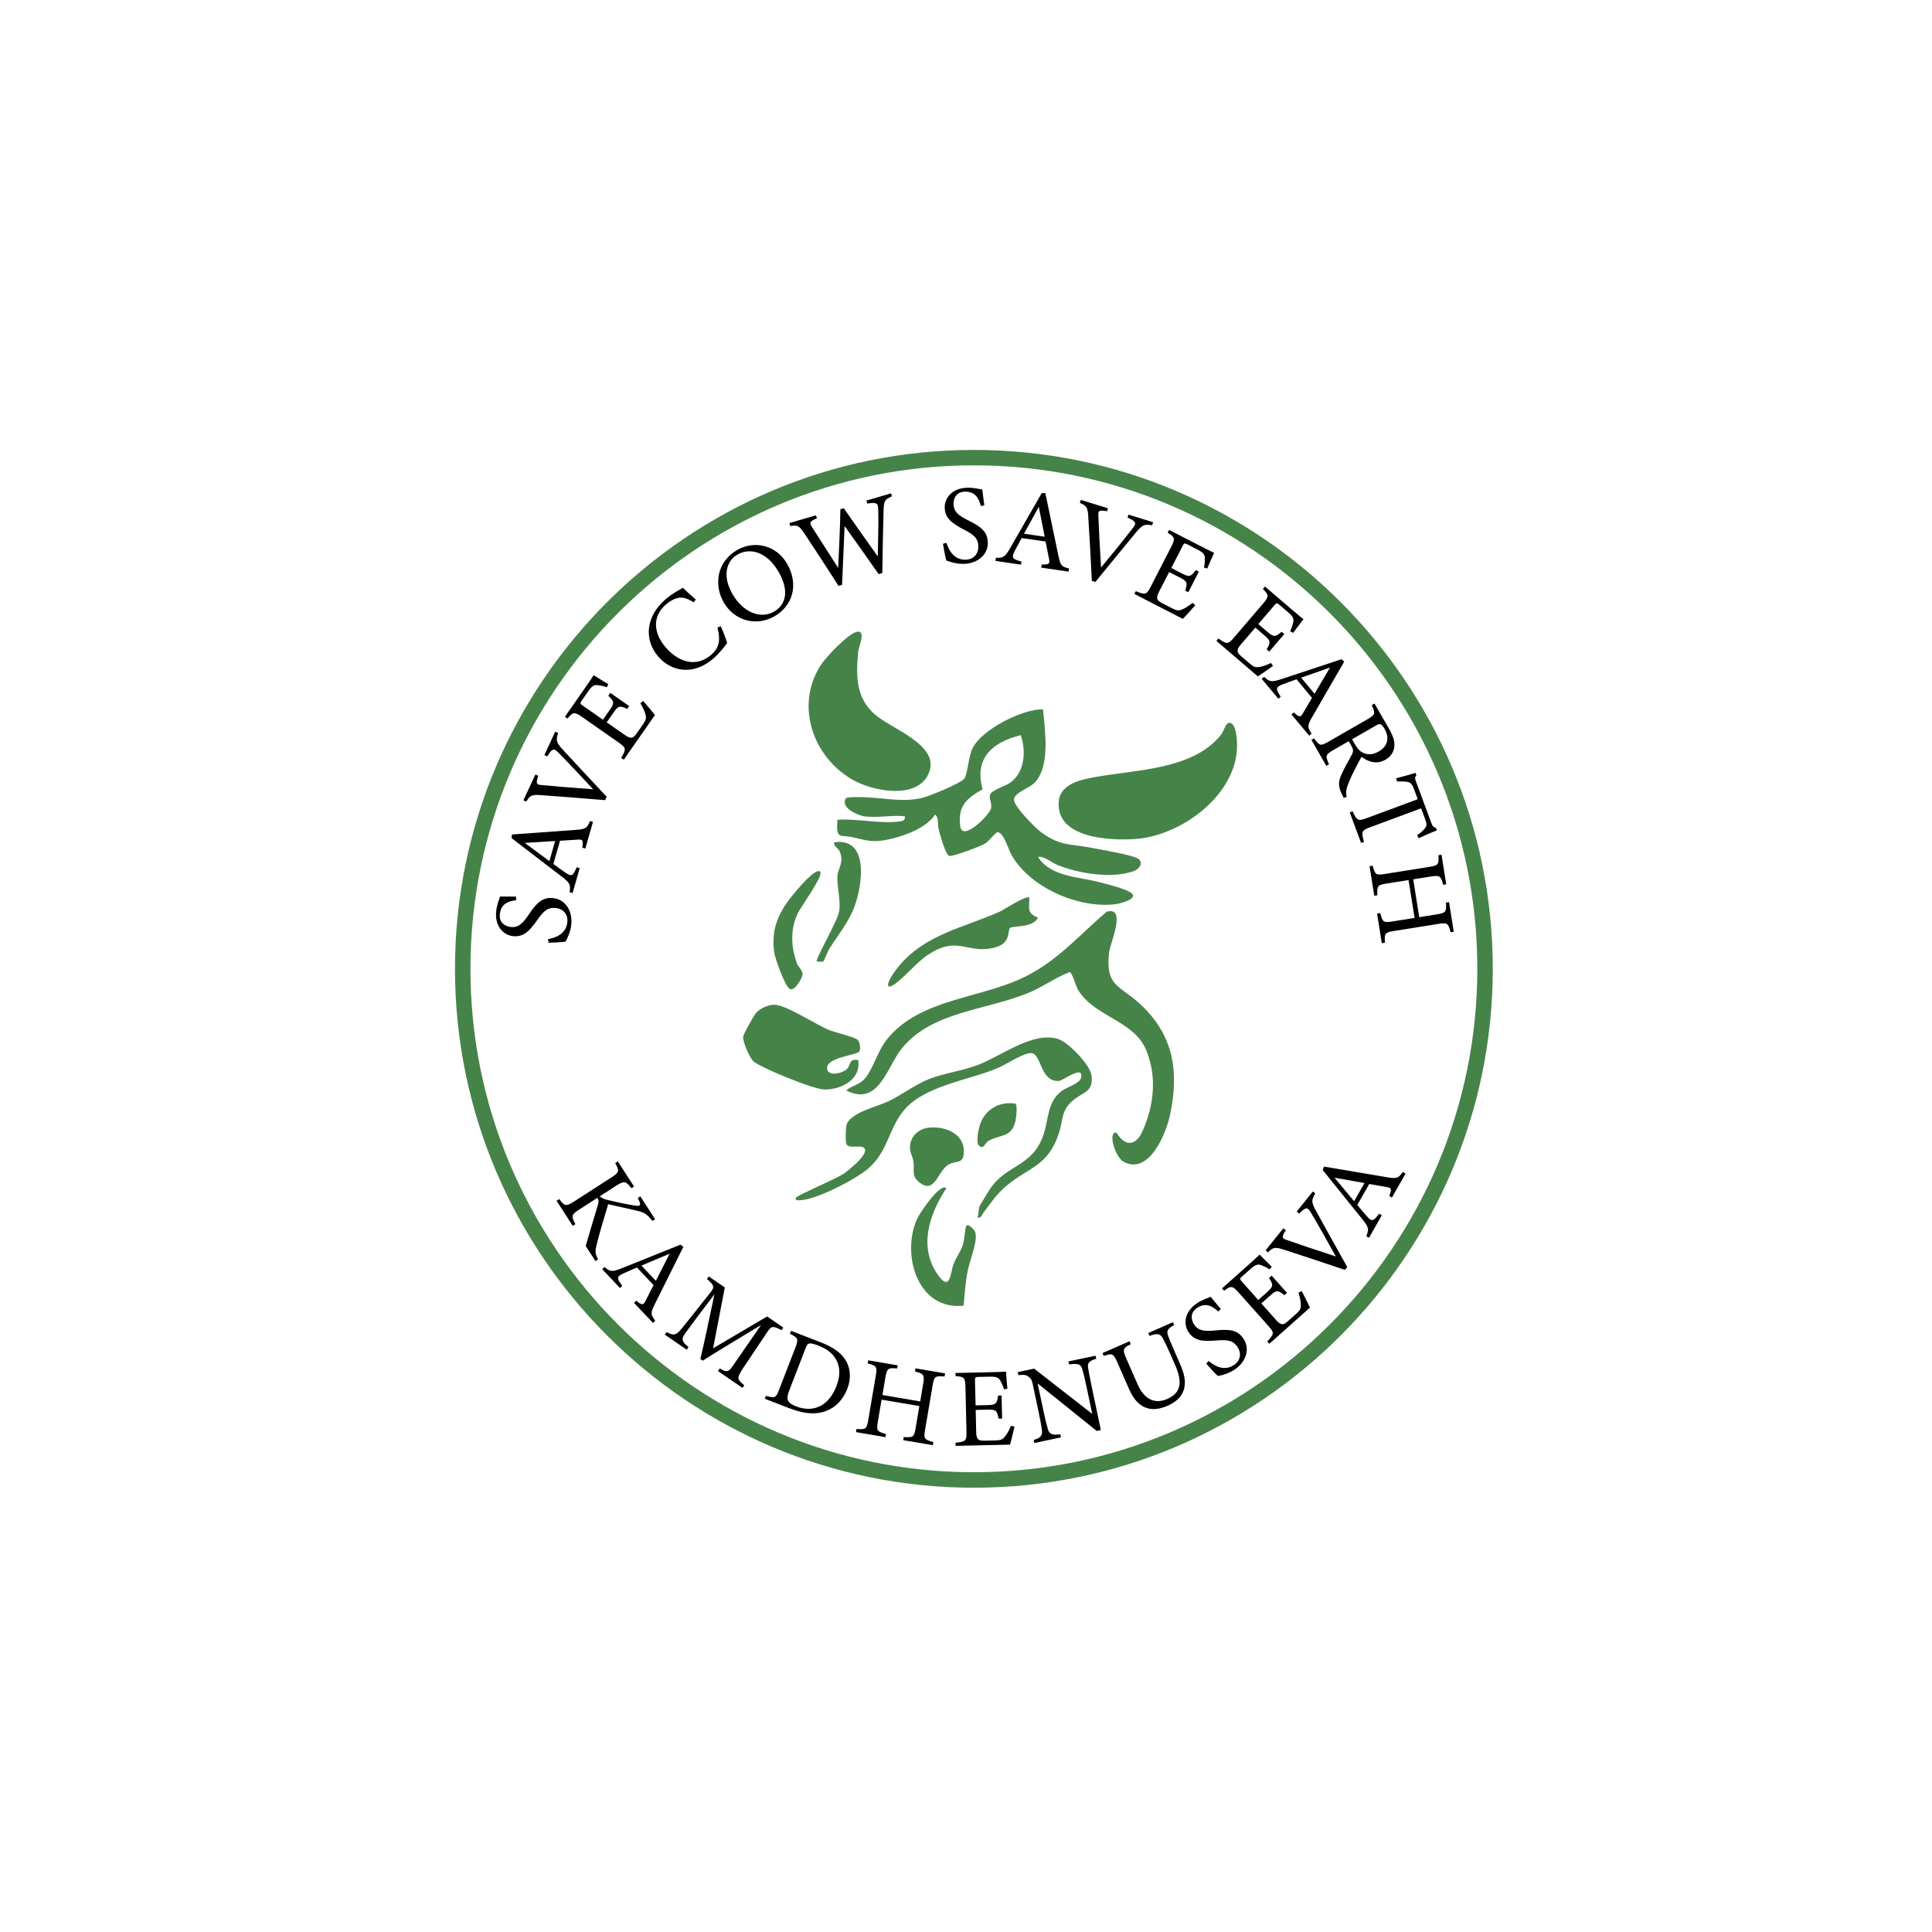 <?xml version="1.0" encoding="UTF-8"?>
<svg id="Layer_1" xmlns="http://www.w3.org/2000/svg" version="1.1" viewBox="0 0 500 500">
  <!-- Generator: Adobe Illustrator 29.3.1, SVG Export Plug-In . SVG Version: 2.1.0 Build 151)  -->
  <defs>
    <style>
      .st0 {
        fill: #468348;
      }
    </style>
  </defs>
  <g>
    <path d="M133.6,232.95c-1.96.27-3.92.86-4.23,3.57-.26,2.25,1.3,3.21,2.79,3.38,1.99.23,3.14-.92,4.65-3.17,2.18-3.25,3.68-4.6,6.42-4.29,3.03.35,5.03,3.23,4.6,6.95-.2,1.73-.86,3.17-1.46,4.3-.83.14-2.83.26-4.41.28l-.13-.92c2-.36,4.65-1.34,4.99-4.33.24-2.08-1.06-3.51-2.93-3.72-2.22-.25-3.25.83-4.92,3.2-1.99,2.84-3.57,4.38-6.25,4.07-2.56-.29-4.74-2.7-4.3-6.51.18-1.61.8-3.15.98-3.74,1.05,0,2.22.02,4.12,0l.07.91Z"/>
    <path d="M151.47,219.6l-.78-.22c.29-1.88.08-2.18-1.09-2.09-1.19.05-2.74.21-4.67.29l-1.72,6.02c1.13.81,2.09,1.53,3.13,2.25,1.64,1.13,1.97.8,2.91-1.4l.78.22-1.84,6.44-.78-.22c.28-1.82.21-2.32-2.02-4.02l-12.99-9.96.09-.94c5.27-.39,11.09-.81,16.42-1.19,2.68-.2,2.98-.39,3.77-2.3l.78.22-1.97,6.89ZM135.81,218.14c2.14,1.58,4.41,3.25,6.37,4.72l1.49-5.21-7.87.5Z"/>
    <path d="M144.43,189.71c-.58,1.87-.55,2.43,1.38,4.47,1.41,1.51,8.54,9.23,11.2,12.03l-.4.87c-4.95-.41-12.16-1-16.75-1.31-2.29-.17-2.76.16-3.66,1.69l-.74-.34,3.1-6.68.74.34c-.69,2.04-.43,2.29.72,2.38,2.22.23,8.35.74,13.48,1.1-2.75-2.97-6.23-6.69-8.97-9.46-1.26-1.29-1.64-1.08-2.9.95l-.74-.34,2.8-6.05.74.34Z"/>
    <path d="M166.43,181.39c.52.57,2.52,2.93,3.07,3.66l-8.07,11.56-.67-.46c1.38-2.33,1.28-2.64-.67-4l-9.39-6.56c-2.12-1.48-2.42-1.3-3.83.37l-.67-.46,5.08-7.28c1.56-2.24,2.18-3.18,2.36-3.48.61.39,2.46,1.54,3.79,2.33l-.38.8c-.96-.35-1.62-.46-2.3-.55-1.05-.17-1.6.26-2.59,1.69l-1.58,2.26c-.51.74-.48.83.21,1.32l5.25,3.67,1.84-2.64c1.25-1.78.97-2.15-.45-3.57l.51-.74,4.9,3.42-.51.74c-1.93-.89-2.3-.86-3.49.85l-1.83,2.62,4.73,3.3c1.66,1.16,2.17.74,3.03-.43l1.54-2.21c1.01-1.45.96-1.84.71-2.79-.18-.8-.81-1.98-1.29-2.81l.69-.58Z"/>
    <path d="M186.52,162.06c.61,1.32,1.41,3.39,1.67,4.35-.52.68-1.89,2.56-3.55,4-5.23,4.54-10.93,3.38-14.25-.45-3.88-4.47-3.16-10.5,1.74-14.76,1.88-1.63,3.76-2.57,4.58-3.09.94.91,2.24,2.09,3.36,3.04l-.55.74c-1.71-1.09-3.02-1.53-4.53-1.02-.8.23-1.83.86-2.66,1.58-3.61,3.14-3.2,7.46-.06,11.08,3.67,4.23,8.21,5.04,11.76,1.96,2.23-1.94,2.44-3.92,1.65-7.08l.85-.35Z"/>
    <path d="M190.86,142.29c4.31-2.44,10.05-1.33,12.89,3.7,3.07,5.43,1.3,10.89-3.34,13.52-4.84,2.74-10.46,1.06-13.15-3.68-2.56-4.52-1.73-10.52,3.6-13.54ZM190.89,143.5c-2.83,1.6-4.06,5.43-1.38,10.15,2.66,4.69,7.19,6.69,10.77,4.66,3.05-1.73,4.06-5.3,1.3-10.17-3-5.3-7.39-6.51-10.69-4.64Z"/>
    <path d="M230.83,128.44c-1.87.85-2.08,1.15-2.16,3.66-.1,3.05-.26,10.77-.33,16.2l-.95.28c-2.72-3.92-6.16-8.74-8.81-12.44-.21,5.26-.46,10.5-.65,15.21l-.92.27c-2.79-4.38-5.9-9.12-8.83-13.55-1.38-2.04-1.78-2.26-3.65-1.92l-.23-.78,6.88-2.01.23.78c-1.99.83-1.96,1.15-1.16,2.43,2.19,3.44,4.38,6.82,6.67,10.41.23-4.87.49-10.21.57-15.19l.89-.26c2.94,4.28,5.79,8.22,8.79,12.48.08-4.04.22-9.46.12-12.06-.05-1.74-.38-2.03-2.83-1.62l-.23-.78,6.37-1.87.23.78Z"/>
    <path d="M253.86,130.96c-.53-1.9-1.38-3.77-4.1-3.72-2.26.04-3.01,1.71-2.98,3.22.04,2,1.33,2.99,3.76,4.19,3.51,1.73,5.05,3.03,5.1,5.79.06,3.04-2.54,5.42-6.28,5.49-1.74.03-3.26-.43-4.45-.87-.25-.81-.63-2.77-.87-4.33l.89-.25c.62,1.93,1.94,4.43,4.96,4.37,2.09-.04,3.33-1.51,3.3-3.4-.04-2.23-1.25-3.11-3.83-4.45-3.08-1.59-4.81-2.95-4.87-5.65-.05-2.58,2.05-5.06,5.88-5.13,1.62-.03,3.23.37,3.84.48.14,1.04.27,2.2.54,4.08l-.9.19Z"/>
    <path d="M269.46,146.9l.12-.8c1.9.04,2.17-.21,1.93-1.36-.21-1.17-.57-2.69-.91-4.59l-6.2-.91c-.65,1.22-1.24,2.28-1.82,3.4-.9,1.77-.54,2.06,1.78,2.69l-.12.8-6.63-.97.12-.8c1.84.04,2.33-.1,3.71-2.53l8.15-14.19.94-.04c1.09,5.17,2.27,10.89,3.36,16.11.55,2.63.78,2.9,2.78,3.43l-.12.8-7.09-1.04ZM268.83,131.18c-1.28,2.33-2.64,4.8-3.83,6.94l5.37.79-1.53-7.73Z"/>
    <path d="M298.16,135.94c-1.93-.33-2.48-.22-4.25,1.96-1.31,1.6-8.01,9.69-10.43,12.71l-.91-.28c-.25-4.97-.63-12.19-.94-16.78-.14-2.29-.52-2.71-2.16-3.4l.24-.78,7.04,2.18-.24.77c-2.12-.41-2.33-.12-2.26,1.03.07,2.24.38,8.38.7,13.52,2.58-3.12,5.8-7.07,8.19-10.16,1.11-1.42.85-1.77-1.33-2.75l.24-.78,6.37,1.97-.24.78Z"/>
    <path d="M309.33,156.63c-.5.59-2.56,2.89-3.22,3.53l-12.53-6.45.37-.72c2.49,1.05,2.79.91,3.88-1.2l5.24-10.19c1.18-2.29.96-2.57-.88-3.74l.37-.72,7.89,4.06c2.42,1.25,3.44,1.74,3.77,1.87-.31.66-1.2,2.65-1.8,4.07l-.84-.27c.22-1,.24-1.67.23-2.36.03-1.06-.48-1.55-2.02-2.34l-2.45-1.26c-.8-.41-.89-.36-1.28.39l-2.93,5.7,2.86,1.47c1.93.99,2.26.67,3.47-.92l.8.41-2.73,5.31-.8-.41c.62-2.03.55-2.39-1.31-3.35l-2.84-1.46-2.64,5.13c-.93,1.81-.44,2.25.84,2.94l2.4,1.23c1.57.81,1.95.71,2.86.33.77-.29,1.85-1.07,2.61-1.66l.67.6Z"/>
    <path d="M329.46,172.34c-.62.46-3.16,2.22-3.95,2.69l-10.71-9.17.53-.62c2.18,1.6,2.5,1.53,4.05-.27l7.45-8.7c1.68-1.96,1.53-2.28.01-3.85l.53-.62,6.74,5.77c2.07,1.77,2.95,2.49,3.23,2.69-.45.57-1.78,2.3-2.69,3.54l-.75-.46c.44-.92.62-1.57.77-2.24.27-1.03-.1-1.62-1.43-2.75l-2.09-1.79c-.68-.58-.78-.56-1.33.08l-4.17,4.87,2.45,2.09c1.65,1.42,2.04,1.18,3.59-.09l.68.59-3.89,4.54-.68-.58c1.07-1.83,1.08-2.2-.5-3.56l-2.42-2.07-3.76,4.38c-1.32,1.54-.95,2.09.13,3.05l2.05,1.76c1.34,1.15,1.73,1.14,2.71.98.81-.1,2.05-.61,2.92-1.01l.51.74Z"/>
    <path d="M334.21,184.89l.62-.52c1.39,1.3,1.76,1.29,2.34.27.63-1.01,1.37-2.39,2.38-4.03l-4.01-4.81c-1.3.48-2.45.87-3.62,1.32-1.86.72-1.77,1.18-.47,3.19l-.62.52-4.29-5.14.62-.52c1.35,1.25,1.8,1.48,4.46.59l15.54-5.15.73.6c-2.64,4.58-5.56,9.63-8.24,14.25-1.34,2.33-1.35,2.68-.21,4.41l-.62.52-4.59-5.5ZM344.21,172.76c-2.51.89-5.17,1.82-7.48,2.62l3.47,4.16,4.01-6.78Z"/>
    <path d="M347.77,206.51c-.19-.33-.32-.62-.49-.96-.93-1.91-1.02-3.16-.09-5.16.75-1.67,1.81-3.48,2.63-5.03.51-.97.48-1.38-.26-2.66l-.51-.88-3.95,2.27c-2.14,1.23-2.1,1.58-1.15,3.7l-.7.4-3.86-6.71.7-.4c1.43,1.96,1.63,2.07,3.76.84l10.03-5.77c2.14-1.23,2.05-1.55,1.13-3.67l.71-.4,3.69,6.41c1.06,1.83,1.54,3.2,1.46,4.51-.06,1.41-.8,2.74-2.33,3.62-2.16,1.24-4.31.64-6.19-.75-.52.9-1.58,2.95-2.28,4.36-.8,1.7-1.15,2.54-1.45,3.48-.34,1.1-.28,1.83-.1,2.5l-.76.31ZM350.6,192.53c.75,1.31,1.43,2.02,2.32,2.35,1.29.56,2.53.38,3.89-.4,2.69-1.55,2.64-3.9,1.53-5.83-.42-.73-.77-1.1-1.02-1.19-.31-.12-.6-.06-1.25.32l-6.16,3.54.69,1.21Z"/>
    <path d="M366.76,216.17c.78-.57,1.56-1.23,1.93-1.71.57-.71.66-1.05.11-2.55l-1.01-2.72-13.24,4.92c-2.12.79-2.34,1.12-1.54,3.76l-.76.28-2.94-7.91.76-.28c1.1,2.47,1.46,2.58,3.6,1.79l13.24-4.92-.92-2.47c-.56-1.5-.88-1.87-1.87-2.03-.67-.12-1.4-.1-2.54-.08l-.3-.82c1.72-.45,3.49-.92,5.05-1.41l.23.62c-.5.65-.36.94-.08,1.7l4,10.77c.28.76.47.94,1.14,1.15l.24.65c-1.28.47-3.2,1.31-4.72,2.03l-.39-.79Z"/>
    <path d="M375.42,241.28c-.61-2.34-.79-2.55-3.19-2.17l-11.49,1.83c-2.41.38-2.45.65-2.33,3.04l-.8.13-1.22-7.68.8-.13c.67,2.33.76,2.55,3.17,2.17l5.73-.91-1.56-9.8-5.73.91c-2.38.38-2.43.62-2.34,3.02l-.8.13-1.22-7.65.8-.13c.63,2.28.75,2.52,3.16,2.14l11.49-1.83c2.41-.38,2.51-.66,2.37-3.02l.8-.13,1.22,7.65-.8.13c-.57-2.26-.81-2.51-3.19-2.14l-4.55.73,1.56,9.8,4.55-.73c2.38-.38,2.53-.73,2.36-3.05l.8-.13,1.22,7.68-.8.13Z"/>
  </g>
  <g>
    <path d="M159.88,300.55l4.2,6.51-.68.44c-1.4-1.79-1.79-2.02-3.96-.62l-4.19,2.7c.36.46,1.11.77,2.25,1.03,2.17.53,4.88,1.1,6.87,1.4,1.3.2,1.57-.08,1.04-1.22l-.37-.73.68-.44,3.82,5.92-.68.44c-1.4-1.69-1.93-2.24-4.66-2.79-1.18-.28-4.26-.98-6.8-1.55-1,3.27-2.38,7.98-2.9,10.11-.54,2.11-.53,2.55.27,4.17l-.68.44-2.51-3.9c.91-3.24,2-6.74,3.16-10.62.32-1,.1-1.45-.17-1.82l-4.63,2.98c-2.12,1.37-2.15,1.7-1.02,3.83l-.68.44-4.2-6.51.68-.44c1.46,1.89,1.76,1.97,3.88.61l9.51-6.13c2.19-1.41,2.25-1.69,1.1-3.81l.68-.44Z"/>
    <path d="M164.07,337.18l.59-.56c1.46,1.21,1.83,1.18,2.36.13.56-1.05,1.22-2.47,2.12-4.17l-4.3-4.55c-1.27.56-2.39,1.02-3.53,1.54-1.81.83-1.7,1.29-.27,3.21l-.59.56-4.6-4.87.59-.56c1.42,1.17,1.89,1.37,4.48.31l15.18-6.1.76.55c-2.35,4.74-4.95,9.96-7.34,14.73-1.2,2.41-1.18,2.76.06,4.41l-.59.56-4.92-5.2ZM173.3,324.45c-2.45,1.04-5.04,2.14-7.3,3.08l3.73,3.94,3.58-7.02Z"/>
    <path d="M185.79,354.83l.46-.67c2.09,1.15,2.26,1.06,3.99-1.51l6.72-9.74c-4.96,3.03-12.81,7.7-15.09,9.23l-.62-.43c.68-2.73,2.49-11.16,3.64-16.74-6.15,8.09-7.47,9.96-7.78,10.42-.89,1.36-.43,1.96,1.08,3.24l-.46.67-5.67-3.89.46-.67c1.49.81,2.26.92,3.33-.25.87-.95,1.48-1.8,8.09-10.1.95-1.18.99-1.75-.98-3.38l.46-.67,4.16,2.85-3.03,15.75,13.98-8.24,4.18,2.87-.46.67c-2.22-1.17-2.63-1.14-3.73.57l-6.2,9.25c-1.66,2.62-1.67,2.79.29,4.45l-.46.67-6.36-4.36Z"/>
    <path d="M212.24,347.32c3.81,1.47,5.93,3.16,6.99,5.4.82,1.81,1.07,4.08.06,6.68-1.22,3.17-3.51,5.23-6.2,6-2.65.75-5.5.33-8.83-.96l-6.33-2.44.29-.76c2.41.68,2.59.54,3.45-1.68l4.17-10.79c.9-2.33.62-2.56-1.41-3.59l.29-.76,7.52,2.9ZM204.11,360.25c-.78,2.03-.14,2.93,1.89,3.71,4.87,1.88,8.64-.49,10.47-5.22,1.14-2.95,1-5.58-.63-7.7-.94-1.27-2.4-2.17-4.21-2.87-1.22-.47-1.93-.56-2.28-.45-.31.07-.53.32-.94,1.38l-4.3,11.14Z"/>
    <path d="M244.43,356.23c-2.41-.17-2.66-.07-3.07,2.33l-1.95,11.46c-.41,2.4-.17,2.53,2.14,3.19l-.14.8-7.66-1.3.14-.8c2.42.12,2.66.1,3.07-2.3l.97-5.72-9.78-1.66-.97,5.72c-.4,2.37-.19,2.5,2.11,3.18l-.14.8-7.63-1.3.14-.8c2.36.14,2.63.09,3.04-2.31l1.95-11.46c.41-2.4.18-2.59-2.1-3.21l.14-.8,7.63,1.3-.14.8c-2.32-.19-2.64-.04-3.04,2.33l-.77,4.55,9.78,1.66.77-4.55c.4-2.37.12-2.63-2.13-3.21l.14-.8,7.66,1.3-.14.8Z"/>
    <path d="M262.54,369.23c-.16.76-.87,3.76-1.14,4.64l-14.09.32-.02-.81c2.69-.27,2.89-.53,2.83-2.91l-.26-11.46c-.06-2.58-.38-2.72-2.56-2.87l-.02-.81,8.87-.2c2.73-.06,3.86-.12,4.2-.16.04.72.21,2.9.36,4.43l-.87.16c-.29-.98-.59-1.58-.92-2.18-.49-.95-1.16-1.13-2.9-1.09l-2.75.06c-.9.02-.96.11-.94.95l.15,6.41,3.22-.07c2.17-.05,2.31-.49,2.61-2.47l.9-.02.14,5.97-.9.02c-.42-2.08-.66-2.36-2.75-2.32l-3.19.07.13,5.77c.05,2.03.69,2.19,2.14,2.18l2.7-.06c1.77-.04,2.05-.31,2.67-1.08.54-.62,1.12-1.82,1.5-2.7l.88.21Z"/>
    <path d="M283.71,351.63c-1.77.58-2.31.99-2.12,2.32.16.91.36,2.12.91,4.76l2.4,11.38-1.08.23-15.28-12.28,1.5,7.09c.54,2.55.89,3.81,1.12,4.62.36,1.44,1.16,1.71,3.24,1.45l.17.79-6.89,1.46-.17-.79c1.73-.51,2.32-1.08,2.14-2.5-.11-.93-.32-2.21-.87-4.8l-1.53-7.23c-.17-.79-.32-1.24-.96-1.75-.69-.6-1.32-.64-2.74-.49l-.17-.79,4.26-.9,15.04,11.73-1.47-6.95c-.56-2.64-.87-3.85-1.13-4.68-.35-1.26-1.09-1.52-3.39-1.18l-.17-.79,7.01-1.48.17.79Z"/>
    <path d="M303.87,342.93c-1.63.84-2.05,1.53-1.57,2.78.24.62.68,1.76,1.75,4.2l1.26,2.87c1.19,2.71,1.78,4.92.95,7.21-.68,1.85-2.31,3.04-4.14,3.84-1.54.67-3.32,1.08-4.89.69-2.13-.52-3.7-2.02-5.07-5.12l-2.97-6.77c-1.05-2.39-1.33-2.46-3.54-1.71l-.32-.74,6.98-3.06.33.74c-2.07,1.07-2.19,1.37-1.14,3.76l2.91,6.64c1.7,3.88,4.46,5.2,7.65,3.8,3.77-1.65,3.94-4.51,2.01-8.92l-1.19-2.71c-1.07-2.44-1.59-3.42-1.96-4.11-.6-1.16-1.41-1.34-3.42-.59l-.33-.74,6.37-2.8.33.74Z"/>
    <path d="M315.3,339.43c-1.46-1.33-3.17-2.46-5.45-.97-1.89,1.24-1.64,3.05-.82,4.31,1.1,1.67,2.72,1.82,5.42,1.55,3.9-.4,5.89-.11,7.4,2.19,1.67,2.55.73,5.93-2.4,7.98-1.46.95-2.99,1.37-4.24,1.63-.64-.55-2.01-2.01-3.04-3.21l.62-.69c1.55,1.31,4,2.72,6.52,1.07,1.75-1.14,2.02-3.06.99-4.63-1.22-1.87-2.71-1.97-5.61-1.74-3.45.29-5.65.06-7.12-2.2-1.41-2.16-.95-5.37,2.25-7.47,1.36-.89,2.93-1.4,3.5-1.64.67.81,1.4,1.72,2.63,3.17l-.66.64Z"/>
    <path d="M336.88,334.14c.37.68,1.77,3.43,2.13,4.27l-10.52,9.37-.54-.61c1.88-1.94,1.86-2.27.28-4.05l-7.62-8.55c-1.71-1.93-2.05-1.82-3.81-.53l-.54-.61,6.63-5.9c2.04-1.81,2.86-2.59,3.1-2.84.5.52,2.04,2.07,3.14,3.14l-.55.69c-.85-.56-1.47-.82-2.12-1.07-.98-.41-1.62-.11-2.92,1.04l-2.06,1.83c-.67.6-.66.7-.1,1.33l4.26,4.79,2.4-2.14c1.62-1.45,1.44-1.87.39-3.57l.67-.6,3.97,4.46-.67.6c-1.67-1.31-2.04-1.37-3.59.02l-2.38,2.12,3.84,4.31c1.35,1.52,1.94,1.22,3.04.28l2.01-1.79c1.32-1.18,1.36-1.56,1.34-2.55,0-.82-.33-2.11-.61-3.03l.8-.41Z"/>
    <path d="M340.4,308.86c-1.01,1.68-1.12,2.23.27,4.67,1,1.81,6.07,11.01,7.99,14.37l-.6.75c-4.71-1.59-11.56-3.89-15.95-5.29-2.18-.71-2.71-.51-3.96.76l-.63-.51,4.61-5.74.63.51c-1.16,1.82-.96,2.13.13,2.48,2.1.76,7.93,2.72,12.82,4.31-1.96-3.54-4.44-7.99-6.44-11.34-.91-1.55-1.33-1.44-3.05.23l-.63-.51,4.17-5.2.63.51Z"/>
    <path d="M360.24,309.92l-.71-.4c.73-1.75.59-2.1-.56-2.29-1.17-.23-2.72-.45-4.61-.82l-3.1,5.44c.9,1.05,1.67,1.99,2.5,2.93,1.32,1.49,1.72,1.25,3.15-.67l.71.4-3.32,5.82-.71-.4c.7-1.7.76-2.21-1.01-4.38l-10.26-12.75.31-.89c5.21.87,10.97,1.84,16.23,2.74,2.65.44,2.98.33,4.2-1.34l.71.4-3.55,6.22ZM345.37,304.79c1.71,2.04,3.51,4.2,5.07,6.09l2.69-4.71-7.76-1.38Z"/>
  </g>
  <path class="st0" d="M252.04,385.02c-74.05,0-134.29-60.24-134.29-134.29s60.24-134.29,134.29-134.29,134.29,60.24,134.29,134.29-60.24,134.29-134.29,134.29ZM252.04,120.43c-71.84,0-130.29,58.45-130.29,130.29s58.45,130.29,130.29,130.29,130.29-58.45,130.29-130.29-58.45-130.29-130.29-130.29Z"/>
  <g>
    <path class="st0" d="M223.68,211.28c-1.79-.28-6.36-2.33-4.72-4.72.61-.4,4.14-.26,5.18-.22,5,.18,9.4,1.33,14.45.17,1.8-.41,10.3-3.87,11.03-5.08.82-1.36,1.04-5.64,2.07-7.77,2.35-4.83,12.92-10.23,18.24-10.07.5,5.43,1.9,14.32-1.95,18.75-1.49,1.72-5.63,2.75-5.56,4.68.07,1.76,5.52,7.29,7.15,8.46,5.05,3.62,7.57,2.87,13.04,3.96,2.5.5,9.84,1.7,11.67,2.65s.77,2.76-.93,3.37c-5.61,2.02-14.18.61-19.65-1.59-1.63-.65-3.39-2.35-5.06-2.1,3.24,5.15,10.42,5.11,15.84,6.53,1.54.4,8.46,2.03,8.74,3.36.28,1.37-3.68,2.25-4.73,2.37-9.52,1.09-22.1-4.41-26.8-12.92-.72-1.3-1.98-5.85-3.58-5.72-.41.03-2.22,2.27-2.93,2.77-1.15.81-8.61,3.6-9.52,3.34-1-.29-2.49-5.85-2.78-7.09s.17-2.74-.87-3.6c-2.3,3.44-7.63,5.41-11.6,6.33-4.18.97-5.62.51-9.53-.42-3.4-.81-4.58.81-4.15-4.58,5.15-.31,10.8,1.08,15.91.47.9-.11,1.66-.2,1.54-1.36-3.23-.36-7.42.49-10.51,0ZM264.16,190.26c-7.21,1.79-12.1,5.82-9.87,14.01-4.14,2.35-6.41,4.27-5.79,9.5.51,4.3,7.67-2.93,8-4.6.27-1.36-.73-2.63-.17-3.69s3.96-2.09,5.14-2.94c3.75-2.71,4.13-8.19,2.7-12.27Z"/>
    <path class="st0" d="M286.41,235.95c5.28-1.47.88,8.23.62,10.5-1.01,8.93,2.73,8.49,8.01,13.37,8.7,8.04,10.17,17.49,7.75,28.79-1.03,4.79-5.37,15.49-11.95,12.09-2.29-1.18-4.26-8.06-1.86-7.55,2.18,3.67,4.98,3.47,6.72-.45,2.99-6.71,3.76-14.19.89-21.03-3.2-7.62-13.48-8.56-17.6-15.51-.6-1.01-1.48-4.4-2.14-4.6-3.55,1.34-6.74,3.71-10.34,5.24-11.15,4.75-25.39,4.8-33.22,14.66-3.79,4.77-5.93,15.04-14.32,10.73,1.55-1.26,3.55-1.47,4.92-3.12,2.06-2.48,3.24-7.03,5.62-10.04,8.54-10.76,24.56-10.49,36.28-16.51,8.25-4.24,13.7-10.67,20.6-16.57Z"/>
    <path class="st0" d="M318.68,187.21c1.47.87,1.53,5.28,1.43,6.87-.82,12.23-14.69,22.2-26.17,23.04-6.8.5-21.11-.2-19.89-10.04.43-3.43,4.06-4.84,7.02-5.51,10.64-2.43,27.4-1.67,35-11.53.86-1.11,1.19-3.67,2.62-2.82Z"/>
    <path class="st0" d="M221.97,163.47c2.17-.2.24,3.98.14,5.08-.59,6.26-.69,11.94,4.27,16.32,4.42,3.9,17.52,8.07,13.81,15.62-3.2,6.52-14.48,4.22-19.55,1.3-10.3-5.93-14.9-19.14-8.29-29.58,1.29-2.04,7.37-8.54,9.62-8.74Z"/>
    <path class="st0" d="M252.98,315.08c.34-.8.24-2.44.57-3.02.61-1.07,1.85-3.05,2.64-4.29,4.02-6.31,10.95-5.72,13.81-13.93,1.44-4.12.95-8.78,4.93-11.62,1.2-.86,4.45-1.79,4.83-3.24.94-3.58-4.77.67-5.57.75-4.97.46-4.6-6.75-7.14-7.16-1.9-.31-6.54,2.86-8.72,3.79-7.73,3.33-19.49,4.55-24.78,11.46-3.71,4.85-3.87,10.4-9,14.72-3.34,2.81-13.25,7.9-17.42,8.08-.39.02-1.57.15-1.13-.68.32-.6,10.35-4.84,12.23-6.12,1.16-.79,7.32-5.51,5.23-6.88-1.16-.62-3.97.46-4.43-.94-.25-.75-.16-3.9.03-4.76.73-3.22,7.93-4.83,10.8-6.2,3.56-1.69,7.14-4.47,10.71-5.84,4.04-1.54,8.6-2.06,12.83-3.72,5.94-2.33,14.08-8.66,20.47-6.58,2.6.84,8.18,6.6,8.59,9.31.66,4.4-2.15,4.38-4.66,6.47-3.29,2.73-2.58,5.11-3.8,8.73-2.84,8.44-7.6,8.56-13.44,13.4-2.59,2.15-4.24,4.6-6.18,7.24-.4.55-.46,1.25-1.42,1.04Z"/>
    <path class="st0" d="M221.99,269.11c.54.57.83,2.41.37,3.05-.63.89-8.31,1.48-8.32,4.22,0,2.4,4.04,1.41,5.18.25,1.01-1.03.45-2.79,2.88-2.26.77,5.04-4.37,7.62-8.72,7.6-2.72,0-16.04-5.44-18.28-7.21-1.1-.87-2.87-5.13-2.78-6.44.04-.59,2.79-5.62,3.4-6.24,1.14-1.17,3.05-2.05,4.69-2.05,2.97,0,10.66,5.08,14.1,6.52,1.54.64,6.77,1.83,7.48,2.58Z"/>
    <path class="st0" d="M244.93,307.48c-4.42,6.78-7.33,15.21-2.16,22.51,3.17,4.47,3.2-.62,3.93-2.63.63-1.76,1.93-3.46,2.47-5.13.47-1.44.52-4.2.9-4.92.47-.88,2.1,1.05,2.23,1.36.98,2.16-1.35,7.54-1.86,10.2-.57,2.96-.8,6.03-1.04,9.03-12.04,1.33-16.22-13.41-12.02-22.54.64-1.39,5.9-9.31,7.55-7.88Z"/>
    <path class="st0" d="M266.4,232.31c-.01,2.78-.71,4.04,2.23,5.15-1.16,2.67-6.35,2.08-7.18,2.65s.38,3.92-3.88,5.07c-7.2,1.95-9.4-3.18-17.08,1.71-3.32,2.12-5.67,5.33-8.58,7.52s-2.3-.04-1.06-1.95c6.73-10.34,17.7-12,27.8-16.49,1.36-.61,6.98-4.41,7.75-3.66Z"/>
    <path class="st0" d="M239.89,291.92c3.95-.73,9.54,1.16,9.56,5.93.01,3.69-1.98,2.33-4.05,3.6-2.83,1.73-3.46,7.87-7.6,4.44-2.04-1.69-1.06-3.22-1.4-5.32-.2-1.25-.91-2.22-.9-3.62.01-2.57,1.88-4.57,4.39-5.04Z"/>
    <path class="st0" d="M212.27,225.6c.94.91-5.06,9.21-5.73,10.59-2.05,4.19-1.88,8.74-.3,13.12.34.95,1.55,1.87,1.47,2.83s-1.87,4.25-3.21,3.85c-1.24-.37-3.86-7.82-4.1-9.35-.78-4.98.42-8.92,3.19-12.96.86-1.26,7.3-9.43,8.68-8.09Z"/>
    <path class="st0" d="M213.09,248.79c-.42.25-1.19.01-1.71.07-.53-.49,5.53-10.66,5.83-13.18.36-3.02-.67-6.44-.49-8.96.15-2.14,1.82-3.48.59-6.38-.38-.88-1.57-1.27-1.45-2.35,9.24-1.36,7.3,11.25,5.26,16.67-1.54,4.09-4.24,7.32-6.52,10.93-.41.64-1.35,3.1-1.5,3.19Z"/>
    <path class="st0" d="M262.76,285.62c.65.41.21,3.83.02,4.59-1.05,4.33-4,3.31-7.01,5.08-.89.52-1.1,2.22-2.37,1.25-.92-.71-.18-4.2.15-5.27,1.25-4.08,4.99-6.3,9.2-5.66Z"/>
  </g>
</svg>